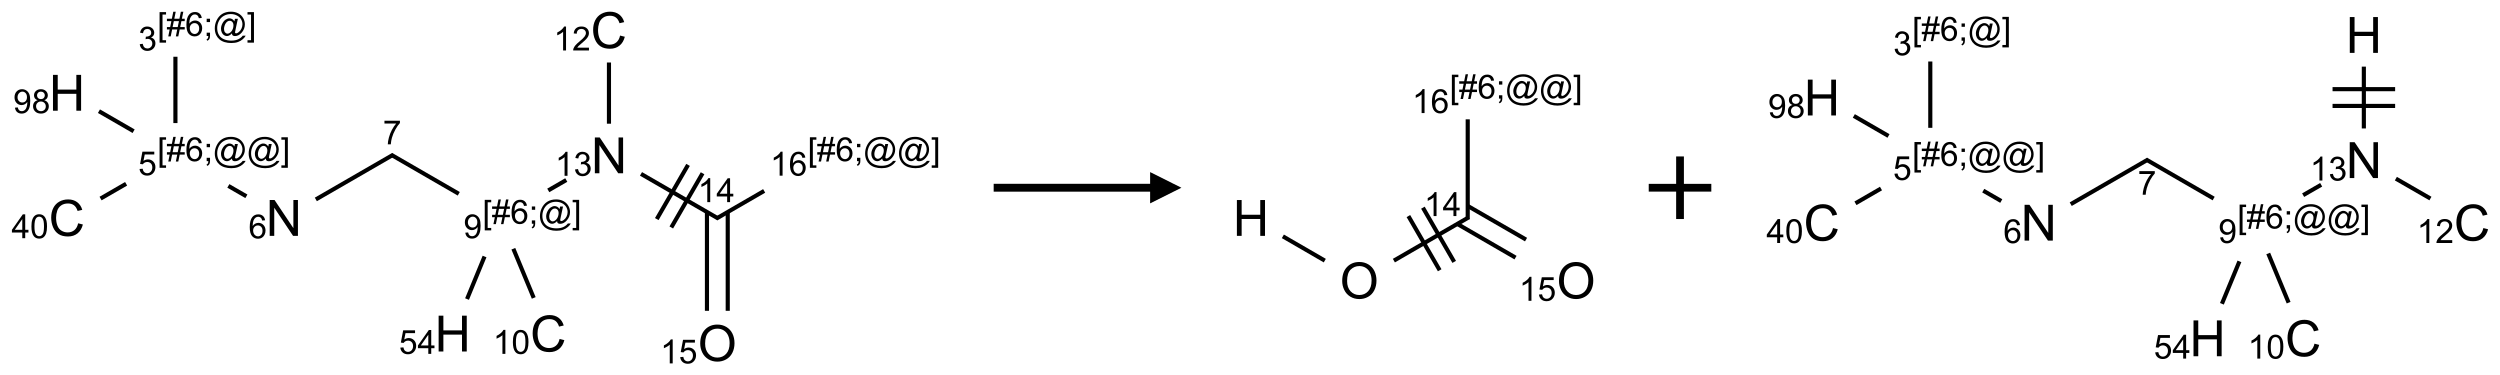 <?xml version="1.0" encoding="UTF-8"?>
<svg xmlns="http://www.w3.org/2000/svg" xmlns:xlink="http://www.w3.org/1999/xlink" width="799" height="120" viewBox="0 0 799 120">
<defs>
<g>
<g id="glyph-0-0">
<path d="M 2 0 L 2 -10 L 10 -10 L 10 0 Z M 2.25 -0.25 L 9.75 -0.25 L 9.75 -9.75 L 2.25 -9.75 Z M 2.25 -0.25 "/>
</g>
<g id="glyph-0-1">
<path d="M 1.219 0 L 1.219 -11.453 L 2.773 -11.453 L 8.789 -2.461 L 8.789 -11.453 L 10.242 -11.453 L 10.242 0 L 8.688 0 L 2.672 -9 L 2.672 0 Z M 1.219 0 "/>
</g>
<g id="glyph-0-2">
<path d="M 9.406 -4.016 L 10.922 -3.633 C 10.605 -2.387 10.031 -1.438 9.207 -0.785 C 8.383 -0.133 7.371 0.195 6.18 0.195 C 4.945 0.195 3.941 -0.055 3.168 -0.559 C 2.395 -1.062 1.805 -1.789 1.402 -2.742 C 1 -3.695 0.797 -4.719 0.797 -5.812 C 0.797 -7.004 1.023 -8.047 1.48 -8.934 C 1.938 -9.82 2.586 -10.496 3.426 -10.957 C 4.266 -11.418 5.191 -11.648 6.203 -11.648 C 7.348 -11.648 8.312 -11.355 9.094 -10.773 C 9.875 -10.191 10.418 -9.371 10.727 -8.312 L 9.234 -7.961 C 8.969 -8.793 8.582 -9.402 8.078 -9.781 C 7.574 -10.16 6.938 -10.352 6.172 -10.352 C 5.293 -10.352 4.555 -10.141 3.965 -9.719 C 3.375 -9.297 2.957 -8.73 2.719 -8.02 C 2.48 -7.309 2.359 -6.574 2.359 -5.82 C 2.359 -4.848 2.5 -3.996 2.785 -3.27 C 3.07 -2.543 3.512 -2 4.109 -1.641 C 4.707 -1.281 5.355 -1.102 6.055 -1.102 C 6.902 -1.102 7.621 -1.348 8.211 -1.836 C 8.801 -2.324 9.199 -3.051 9.406 -4.016 Z M 9.406 -4.016 "/>
</g>
<g id="glyph-0-3">
<path d="M 1.281 0 L 1.281 -11.453 L 2.797 -11.453 L 2.797 -6.75 L 8.75 -6.75 L 8.75 -11.453 L 10.266 -11.453 L 10.266 0 L 8.75 0 L 8.75 -5.398 L 2.797 -5.398 L 2.797 0 Z M 1.281 0 "/>
</g>
<g id="glyph-0-4">
<path d="M 0.773 -5.578 C 0.773 -7.48 1.285 -8.969 2.305 -10.043 C 3.324 -11.117 4.645 -11.656 6.258 -11.656 C 7.316 -11.656 8.27 -11.402 9.117 -10.898 C 9.965 -10.395 10.613 -9.688 11.059 -8.785 C 11.504 -7.883 11.727 -6.855 11.727 -5.711 C 11.727 -4.551 11.492 -3.512 11.023 -2.594 C 10.555 -1.676 9.891 -0.984 9.031 -0.512 C 8.172 -0.039 7.246 0.195 6.25 0.195 C 5.172 0.195 4.207 -0.066 3.359 -0.586 C 2.512 -1.105 1.867 -1.816 1.43 -2.719 C 0.992 -3.621 0.773 -4.574 0.773 -5.578 Z M 2.336 -5.555 C 2.336 -4.176 2.707 -3.086 3.449 -2.293 C 4.191 -1.5 5.121 -1.102 6.242 -1.102 C 7.383 -1.102 8.32 -1.504 9.059 -2.305 C 9.797 -3.105 10.164 -4.246 10.164 -5.719 C 10.164 -6.652 10.008 -7.465 9.691 -8.16 C 9.375 -8.855 8.914 -9.395 8.309 -9.777 C 7.703 -10.16 7.02 -10.352 6.266 -10.352 C 5.191 -10.352 4.27 -9.984 3.496 -9.246 C 2.723 -8.508 2.336 -7.277 2.336 -5.555 Z M 2.336 -5.555 "/>
</g>
<g id="glyph-1-0">
<path d="M 1.332 0 L 1.332 -6.668 L 6.668 -6.668 L 6.668 0 Z M 1.5 -0.168 L 6.5 -0.168 L 6.5 -6.5 L 1.5 -6.5 Z M 1.5 -0.168 "/>
</g>
<g id="glyph-1-1">
<path d="M 5.309 -5.766 L 4.375 -5.691 C 4.293 -6.059 4.172 -6.328 4.02 -6.496 C 3.766 -6.762 3.453 -6.895 3.082 -6.895 C 2.785 -6.895 2.523 -6.812 2.297 -6.645 C 2 -6.43 1.77 -6.117 1.598 -5.703 C 1.43 -5.289 1.34 -4.703 1.332 -3.938 C 1.559 -4.281 1.836 -4.535 2.16 -4.703 C 2.488 -4.871 2.828 -4.953 3.188 -4.953 C 3.812 -4.953 4.344 -4.723 4.785 -4.262 C 5.223 -3.801 5.441 -3.207 5.441 -2.48 C 5.441 -2 5.34 -1.555 5.133 -1.145 C 4.926 -0.73 4.641 -0.418 4.281 -0.199 C 3.922 0.02 3.512 0.129 3.051 0.129 C 2.27 0.129 1.633 -0.156 1.141 -0.73 C 0.648 -1.305 0.402 -2.254 0.402 -3.574 C 0.402 -5.051 0.672 -6.121 1.219 -6.793 C 1.695 -7.375 2.336 -7.668 3.141 -7.668 C 3.742 -7.668 4.234 -7.5 4.617 -7.16 C 5 -6.824 5.23 -6.359 5.309 -5.766 Z M 1.48 -2.473 C 1.48 -2.152 1.547 -1.844 1.684 -1.547 C 1.82 -1.25 2.016 -1.027 2.262 -0.871 C 2.508 -0.719 2.766 -0.641 3.035 -0.641 C 3.434 -0.641 3.773 -0.801 4.059 -1.121 C 4.344 -1.441 4.484 -1.875 4.484 -2.422 C 4.484 -2.949 4.344 -3.367 4.062 -3.668 C 3.781 -3.973 3.426 -4.125 3 -4.125 C 2.578 -4.125 2.219 -3.973 1.922 -3.668 C 1.625 -3.363 1.48 -2.969 1.48 -2.473 Z M 1.48 -2.473 "/>
</g>
<g id="glyph-1-2">
<path d="M 0.723 2.121 L 0.723 -7.637 L 2.793 -7.637 L 2.793 -6.859 L 1.66 -6.859 L 1.66 1.344 L 2.793 1.344 L 2.793 2.121 Z M 0.723 2.121 "/>
</g>
<g id="glyph-1-3">
<path d="M 0.535 0.129 L 0.988 -2.09 L 0.109 -2.09 L 0.109 -2.863 L 1.145 -2.863 L 1.531 -4.754 L 0.109 -4.754 L 0.109 -5.531 L 1.688 -5.531 L 2.141 -7.766 L 2.922 -7.766 L 2.469 -5.531 L 4.109 -5.531 L 4.562 -7.766 L 5.348 -7.766 L 4.895 -5.531 L 5.797 -5.531 L 5.797 -4.754 L 4.738 -4.754 L 4.348 -2.863 L 5.797 -2.863 L 5.797 -2.09 L 4.191 -2.09 L 3.738 0.129 L 2.957 0.129 L 3.406 -2.09 L 1.77 -2.09 L 1.316 0.129 Z M 1.926 -2.863 L 3.562 -2.863 L 3.953 -4.754 L 2.312 -4.754 Z M 1.926 -2.863 "/>
</g>
<g id="glyph-1-4">
<path d="M 0.949 -4.465 L 0.949 -5.531 L 2.016 -5.531 L 2.016 -4.465 Z M 0.949 0 L 0.949 -1.066 L 2.016 -1.066 L 2.016 0 C 2.016 0.391 1.945 0.711 1.809 0.949 C 1.668 1.191 1.449 1.379 1.145 1.512 L 0.887 1.109 C 1.082 1.023 1.23 0.895 1.324 0.727 C 1.418 0.559 1.469 0.316 1.48 0 Z M 0.949 0 "/>
</g>
<g id="glyph-1-5">
<path d="M 6.047 -0.848 C 5.82 -0.59 5.57 -0.379 5.289 -0.223 C 5.008 -0.062 4.73 0.016 4.449 0.016 C 4.141 0.016 3.84 -0.074 3.547 -0.254 C 3.254 -0.434 3.02 -0.715 2.836 -1.09 C 2.652 -1.465 2.562 -1.875 2.562 -2.324 C 2.562 -2.875 2.703 -3.43 2.988 -3.98 C 3.27 -4.535 3.621 -4.953 4.043 -5.23 C 4.461 -5.508 4.871 -5.645 5.266 -5.645 C 5.566 -5.645 5.855 -5.566 6.129 -5.41 C 6.402 -5.25 6.641 -5.012 6.84 -4.688 L 7.016 -5.496 L 7.949 -5.496 L 7.199 -2 C 7.094 -1.516 7.043 -1.246 7.043 -1.191 C 7.043 -1.098 7.078 -1.02 7.148 -0.949 C 7.219 -0.883 7.305 -0.848 7.406 -0.848 C 7.59 -0.848 7.832 -0.953 8.129 -1.168 C 8.527 -1.445 8.84 -1.816 9.07 -2.285 C 9.301 -2.75 9.418 -3.234 9.418 -3.73 C 9.418 -4.309 9.27 -4.852 8.973 -5.355 C 8.676 -5.859 8.23 -6.262 7.645 -6.562 C 7.055 -6.863 6.406 -7.016 5.691 -7.016 C 4.879 -7.016 4.137 -6.824 3.465 -6.445 C 2.793 -6.066 2.273 -5.52 1.902 -4.809 C 1.535 -4.098 1.348 -3.34 1.348 -2.527 C 1.348 -1.676 1.535 -0.941 1.902 -0.328 C 2.273 0.285 2.809 0.742 3.508 1.035 C 4.207 1.328 4.984 1.473 5.832 1.473 C 6.742 1.473 7.504 1.32 8.121 1.016 C 8.734 0.711 9.195 0.34 9.5 -0.098 L 10.441 -0.098 C 10.266 0.266 9.961 0.637 9.531 1.016 C 9.102 1.395 8.59 1.695 7.996 1.914 C 7.402 2.133 6.688 2.246 5.848 2.246 C 5.078 2.246 4.367 2.145 3.715 1.949 C 3.066 1.75 2.512 1.453 2.051 1.055 C 1.594 0.656 1.25 0.199 1.016 -0.316 C 0.723 -0.973 0.578 -1.684 0.578 -2.441 C 0.578 -3.289 0.75 -4.098 1.098 -4.863 C 1.523 -5.805 2.125 -6.527 2.902 -7.027 C 3.684 -7.527 4.629 -7.777 5.738 -7.777 C 6.602 -7.777 7.375 -7.602 8.059 -7.246 C 8.746 -6.895 9.285 -6.371 9.684 -5.672 C 10.02 -5.07 10.188 -4.418 10.188 -3.715 C 10.188 -2.707 9.832 -1.812 9.125 -1.031 C 8.492 -0.328 7.801 0.02 7.051 0.02 C 6.812 0.02 6.617 -0.016 6.473 -0.09 C 6.324 -0.16 6.215 -0.266 6.145 -0.402 C 6.102 -0.488 6.066 -0.637 6.047 -0.848 Z M 3.527 -2.262 C 3.527 -1.785 3.641 -1.414 3.863 -1.152 C 4.09 -0.887 4.348 -0.754 4.641 -0.754 C 4.836 -0.754 5.039 -0.812 5.254 -0.93 C 5.469 -1.047 5.676 -1.219 5.871 -1.449 C 6.066 -1.676 6.23 -1.969 6.355 -2.32 C 6.48 -2.672 6.543 -3.027 6.543 -3.379 C 6.543 -3.852 6.426 -4.219 6.191 -4.48 C 5.957 -4.738 5.672 -4.871 5.332 -4.871 C 5.109 -4.871 4.902 -4.812 4.707 -4.699 C 4.512 -4.586 4.32 -4.406 4.137 -4.156 C 3.953 -3.906 3.805 -3.602 3.691 -3.246 C 3.582 -2.887 3.527 -2.559 3.527 -2.262 Z M 3.527 -2.262 "/>
</g>
<g id="glyph-1-6">
<path d="M 2.27 2.121 L 0.203 2.121 L 0.203 1.344 L 1.332 1.344 L 1.332 -6.859 L 0.203 -6.859 L 0.203 -7.637 L 2.27 -7.637 Z M 2.27 2.121 "/>
</g>
<g id="glyph-1-7">
<path d="M 0.441 -2 L 1.426 -2.082 C 1.5 -1.605 1.668 -1.242 1.934 -1.004 C 2.199 -0.762 2.52 -0.641 2.895 -0.641 C 3.348 -0.641 3.73 -0.812 4.043 -1.152 C 4.355 -1.492 4.512 -1.941 4.512 -2.504 C 4.512 -3.039 4.359 -3.461 4.059 -3.77 C 3.758 -4.078 3.367 -4.234 2.879 -4.234 C 2.578 -4.234 2.305 -4.164 2.062 -4.027 C 1.82 -3.891 1.629 -3.715 1.488 -3.496 L 0.609 -3.609 L 1.348 -7.531 L 5.145 -7.531 L 5.145 -6.637 L 2.098 -6.637 L 1.688 -4.582 C 2.145 -4.902 2.625 -5.062 3.129 -5.062 C 3.797 -5.062 4.359 -4.832 4.816 -4.371 C 5.277 -3.91 5.504 -3.312 5.504 -2.59 C 5.504 -1.898 5.305 -1.301 4.902 -0.797 C 4.41 -0.18 3.742 0.129 2.895 0.129 C 2.199 0.129 1.633 -0.062 1.195 -0.453 C 0.758 -0.844 0.504 -1.359 0.441 -2 Z M 0.441 -2 "/>
</g>
<g id="glyph-1-8">
<path d="M 0.449 -2.016 L 1.387 -2.141 C 1.492 -1.609 1.676 -1.227 1.934 -0.992 C 2.191 -0.758 2.508 -0.641 2.879 -0.641 C 3.32 -0.641 3.695 -0.793 3.996 -1.098 C 4.301 -1.402 4.453 -1.781 4.453 -2.234 C 4.453 -2.664 4.312 -3.02 4.031 -3.301 C 3.75 -3.578 3.391 -3.719 2.957 -3.719 C 2.781 -3.719 2.562 -3.684 2.297 -3.613 L 2.402 -4.438 C 2.465 -4.43 2.516 -4.426 2.551 -4.426 C 2.949 -4.426 3.312 -4.531 3.629 -4.738 C 3.949 -4.949 4.109 -5.27 4.109 -5.703 C 4.109 -6.047 3.992 -6.332 3.762 -6.559 C 3.527 -6.785 3.227 -6.895 2.859 -6.895 C 2.496 -6.895 2.191 -6.781 1.949 -6.551 C 1.707 -6.324 1.547 -5.98 1.48 -5.52 L 0.543 -5.688 C 0.656 -6.316 0.918 -6.805 1.324 -7.148 C 1.73 -7.492 2.234 -7.668 2.84 -7.668 C 3.254 -7.668 3.641 -7.578 3.988 -7.398 C 4.34 -7.219 4.609 -6.977 4.793 -6.668 C 4.98 -6.359 5.074 -6.031 5.074 -5.684 C 5.074 -5.352 4.984 -5.051 4.809 -4.781 C 4.629 -4.512 4.367 -4.297 4.02 -4.137 C 4.473 -4.031 4.824 -3.816 5.074 -3.488 C 5.324 -3.16 5.449 -2.75 5.449 -2.254 C 5.449 -1.59 5.203 -1.023 4.719 -0.559 C 4.234 -0.098 3.617 0.137 2.875 0.137 C 2.203 0.137 1.648 -0.062 1.207 -0.465 C 0.762 -0.863 0.512 -1.379 0.449 -2.016 Z M 0.449 -2.016 "/>
</g>
<g id="glyph-1-9">
<path d="M 3.449 0 L 3.449 -1.828 L 0.137 -1.828 L 0.137 -2.688 L 3.621 -7.637 L 4.387 -7.637 L 4.387 -2.688 L 5.418 -2.688 L 5.418 -1.828 L 4.387 -1.828 L 4.387 0 Z M 3.449 -2.688 L 3.449 -6.129 L 1.059 -2.688 Z M 3.449 -2.688 "/>
</g>
<g id="glyph-1-10">
<path d="M 0.441 -3.766 C 0.441 -4.668 0.535 -5.395 0.723 -5.945 C 0.906 -6.496 1.184 -6.922 1.551 -7.219 C 1.918 -7.516 2.375 -7.668 2.934 -7.668 C 3.344 -7.668 3.703 -7.586 4.012 -7.418 C 4.32 -7.254 4.574 -7.016 4.777 -6.707 C 4.977 -6.395 5.137 -6.016 5.25 -5.57 C 5.363 -5.125 5.422 -4.523 5.422 -3.766 C 5.422 -2.871 5.328 -2.148 5.145 -1.598 C 4.961 -1.047 4.688 -0.621 4.32 -0.32 C 3.953 -0.02 3.492 0.129 2.934 0.129 C 2.195 0.129 1.617 -0.133 1.199 -0.66 C 0.695 -1.297 0.441 -2.332 0.441 -3.766 Z M 1.406 -3.766 C 1.406 -2.512 1.555 -1.68 1.848 -1.262 C 2.141 -0.848 2.5 -0.641 2.934 -0.641 C 3.363 -0.641 3.727 -0.848 4.02 -1.266 C 4.312 -1.684 4.457 -2.516 4.457 -3.766 C 4.457 -5.023 4.312 -5.859 4.02 -6.27 C 3.727 -6.684 3.359 -6.891 2.922 -6.891 C 2.492 -6.891 2.148 -6.707 1.891 -6.344 C 1.566 -5.879 1.406 -5.02 1.406 -3.766 Z M 1.406 -3.766 "/>
</g>
<g id="glyph-1-11">
<path d="M 0.582 -1.766 L 1.484 -1.848 C 1.562 -1.426 1.707 -1.117 1.922 -0.926 C 2.137 -0.734 2.414 -0.641 2.75 -0.641 C 3.039 -0.641 3.289 -0.707 3.508 -0.84 C 3.727 -0.973 3.902 -1.148 4.043 -1.367 C 4.18 -1.586 4.297 -1.887 4.391 -2.262 C 4.484 -2.637 4.531 -3.016 4.531 -3.406 C 4.531 -3.449 4.531 -3.512 4.527 -3.594 C 4.34 -3.297 4.082 -3.055 3.758 -2.867 C 3.434 -2.68 3.082 -2.59 2.703 -2.59 C 2.07 -2.59 1.535 -2.816 1.098 -3.277 C 0.66 -3.734 0.441 -4.34 0.441 -5.09 C 0.441 -5.863 0.672 -6.484 1.129 -6.957 C 1.586 -7.43 2.156 -7.668 2.844 -7.668 C 3.34 -7.668 3.793 -7.531 4.207 -7.266 C 4.617 -7 4.93 -6.617 5.145 -6.121 C 5.355 -5.629 5.465 -4.91 5.465 -3.973 C 5.465 -2.996 5.359 -2.223 5.145 -1.645 C 4.934 -1.066 4.617 -0.625 4.199 -0.324 C 3.781 -0.02 3.293 0.129 2.73 0.129 C 2.133 0.129 1.645 -0.035 1.266 -0.367 C 0.887 -0.699 0.66 -1.164 0.582 -1.766 Z M 4.422 -5.137 C 4.422 -5.676 4.277 -6.102 3.992 -6.418 C 3.707 -6.734 3.359 -6.891 2.957 -6.891 C 2.543 -6.891 2.18 -6.719 1.871 -6.379 C 1.562 -6.039 1.406 -5.598 1.406 -5.059 C 1.406 -4.57 1.555 -4.176 1.848 -3.871 C 2.141 -3.566 2.5 -3.418 2.934 -3.418 C 3.367 -3.418 3.723 -3.57 4.004 -3.871 C 4.281 -4.176 4.422 -4.598 4.422 -5.137 Z M 4.422 -5.137 "/>
</g>
<g id="glyph-1-12">
<path d="M 1.887 -4.141 C 1.496 -4.281 1.207 -4.484 1.02 -4.75 C 0.832 -5.016 0.738 -5.328 0.738 -5.699 C 0.738 -6.254 0.938 -6.719 1.34 -7.098 C 1.738 -7.477 2.27 -7.668 2.934 -7.668 C 3.598 -7.668 4.137 -7.473 4.543 -7.086 C 4.949 -6.699 5.152 -6.227 5.152 -5.672 C 5.152 -5.316 5.059 -5.008 4.871 -4.746 C 4.688 -4.484 4.406 -4.281 4.027 -4.141 C 4.496 -3.988 4.852 -3.742 5.098 -3.402 C 5.34 -3.062 5.465 -2.656 5.465 -2.184 C 5.465 -1.531 5.234 -0.98 4.77 -0.535 C 4.309 -0.09 3.703 0.129 2.949 0.129 C 2.195 0.129 1.586 -0.094 1.125 -0.539 C 0.664 -0.984 0.434 -1.543 0.434 -2.207 C 0.434 -2.703 0.559 -3.121 0.809 -3.457 C 1.062 -3.793 1.422 -4.02 1.887 -4.141 Z M 1.699 -5.73 C 1.699 -5.367 1.812 -5.074 2.047 -4.844 C 2.281 -4.613 2.582 -4.5 2.953 -4.5 C 3.312 -4.5 3.609 -4.613 3.84 -4.84 C 4.07 -5.066 4.188 -5.348 4.188 -5.676 C 4.188 -6.02 4.07 -6.309 3.832 -6.543 C 3.594 -6.777 3.297 -6.895 2.941 -6.895 C 2.586 -6.895 2.289 -6.781 2.051 -6.551 C 1.816 -6.324 1.699 -6.047 1.699 -5.73 Z M 1.395 -2.203 C 1.395 -1.938 1.461 -1.676 1.586 -1.426 C 1.711 -1.176 1.902 -0.984 2.152 -0.848 C 2.402 -0.711 2.672 -0.641 2.957 -0.641 C 3.406 -0.641 3.777 -0.785 4.066 -1.074 C 4.359 -1.363 4.504 -1.727 4.504 -2.172 C 4.504 -2.625 4.355 -2.996 4.055 -3.293 C 3.754 -3.586 3.379 -3.734 2.926 -3.734 C 2.484 -3.734 2.121 -3.59 1.832 -3.297 C 1.543 -3.004 1.395 -2.641 1.395 -2.203 Z M 1.395 -2.203 "/>
</g>
<g id="glyph-1-13">
<path d="M 0.504 -6.637 L 0.504 -7.535 L 5.449 -7.535 L 5.449 -6.809 C 4.961 -6.289 4.48 -5.602 4.004 -4.746 C 3.527 -3.887 3.156 -3.004 2.895 -2.098 C 2.707 -1.461 2.59 -0.762 2.535 0 L 1.574 0 C 1.582 -0.602 1.703 -1.328 1.926 -2.176 C 2.152 -3.027 2.477 -3.848 2.898 -4.637 C 3.32 -5.426 3.77 -6.094 4.246 -6.637 Z M 0.504 -6.637 "/>
</g>
<g id="glyph-1-14">
<path d="M 3.973 0 L 3.035 0 L 3.035 -5.973 C 2.809 -5.758 2.516 -5.543 2.148 -5.328 C 1.781 -5.113 1.453 -4.953 1.16 -4.844 L 1.16 -5.75 C 1.684 -5.996 2.145 -6.297 2.535 -6.645 C 2.93 -6.996 3.207 -7.336 3.371 -7.668 L 3.973 -7.668 Z M 3.973 0 "/>
</g>
<g id="glyph-1-15">
<path d="M 5.371 -0.902 L 5.371 0 L 0.324 0 C 0.316 -0.227 0.352 -0.441 0.434 -0.652 C 0.562 -0.996 0.766 -1.332 1.051 -1.668 C 1.332 -2 1.742 -2.387 2.277 -2.824 C 3.105 -3.504 3.668 -4.043 3.957 -4.441 C 4.25 -4.84 4.395 -5.215 4.395 -5.566 C 4.395 -5.938 4.262 -6.254 3.996 -6.508 C 3.73 -6.762 3.387 -6.891 2.957 -6.891 C 2.508 -6.891 2.145 -6.754 1.875 -6.484 C 1.605 -6.215 1.469 -5.84 1.465 -5.359 L 0.5 -5.457 C 0.566 -6.176 0.812 -6.727 1.246 -7.102 C 1.676 -7.477 2.254 -7.668 2.98 -7.668 C 3.711 -7.668 4.293 -7.465 4.719 -7.059 C 5.145 -6.652 5.359 -6.148 5.359 -5.547 C 5.359 -5.242 5.297 -4.941 5.172 -4.645 C 5.047 -4.352 4.84 -4.039 4.551 -3.715 C 4.262 -3.387 3.777 -2.938 3.105 -2.371 C 2.543 -1.898 2.18 -1.578 2.02 -1.41 C 1.859 -1.242 1.73 -1.07 1.625 -0.902 Z M 5.371 -0.902 "/>
</g>
</g>
</defs>
<path fill="none" stroke-width="0.033" stroke-linecap="butt" stroke-linejoin="miter" stroke="rgb(0%, 0%, 0%)" stroke-opacity="1" stroke-miterlimit="10" d="M 1.433 1.327 L 1.289 1.244 " transform="matrix(40, 0, 0, 40, 21.424, 9.656)"/>
<path fill="none" stroke-width="0.033" stroke-linecap="butt" stroke-linejoin="miter" stroke="rgb(0%, 0%, 0%)" stroke-opacity="1" stroke-miterlimit="10" d="M 0.866 0.742 L 0.866 0.212 " transform="matrix(40, 0, 0, 40, 21.424, 9.656)"/>
<path fill="none" stroke-width="0.033" stroke-linecap="butt" stroke-linejoin="miter" stroke="rgb(0%, 0%, 0%)" stroke-opacity="1" stroke-miterlimit="10" d="M 0.472 1.227 L 0.268 1.345 " transform="matrix(40, 0, 0, 40, 21.424, 9.656)"/>
<path fill="none" stroke-width="0.033" stroke-linecap="butt" stroke-linejoin="miter" stroke="rgb(0%, 0%, 0%)" stroke-opacity="1" stroke-miterlimit="10" d="M 0.532 0.807 L 0.255 0.647 " transform="matrix(40, 0, 0, 40, 21.424, 9.656)"/>
<path fill="none" stroke-width="0.033" stroke-linecap="butt" stroke-linejoin="miter" stroke="rgb(0%, 0%, 0%)" stroke-opacity="1" stroke-miterlimit="10" d="M 1.988 1.352 L 2.606 0.995 " transform="matrix(40, 0, 0, 40, 21.424, 9.656)"/>
<path fill="none" stroke-width="0.033" stroke-linecap="butt" stroke-linejoin="miter" stroke="rgb(0%, 0%, 0%)" stroke-opacity="1" stroke-miterlimit="10" d="M 2.59 0.995 L 3.13 1.307 " transform="matrix(40, 0, 0, 40, 21.424, 9.656)"/>
<path fill="none" stroke-width="0.033" stroke-linecap="butt" stroke-linejoin="miter" stroke="rgb(0%, 0%, 0%)" stroke-opacity="1" stroke-miterlimit="10" d="M 3.336 1.808 L 3.196 2.148 " transform="matrix(40, 0, 0, 40, 21.424, 9.656)"/>
<path fill="none" stroke-width="0.033" stroke-linecap="butt" stroke-linejoin="miter" stroke="rgb(0%, 0%, 0%)" stroke-opacity="1" stroke-miterlimit="10" d="M 3.566 1.746 L 3.729 2.139 " transform="matrix(40, 0, 0, 40, 21.424, 9.656)"/>
<path fill="none" stroke-width="0.033" stroke-linecap="butt" stroke-linejoin="miter" stroke="rgb(0%, 0%, 0%)" stroke-opacity="1" stroke-miterlimit="10" d="M 3.845 1.28 L 3.989 1.197 " transform="matrix(40, 0, 0, 40, 21.424, 9.656)"/>
<path fill="none" stroke-width="0.033" stroke-linecap="butt" stroke-linejoin="miter" stroke="rgb(0%, 0%, 0%)" stroke-opacity="1" stroke-miterlimit="10" d="M 4.33 0.747 L 4.33 0.258 " transform="matrix(40, 0, 0, 40, 21.424, 9.656)"/>
<path fill="none" stroke-width="0.033" stroke-linecap="butt" stroke-linejoin="miter" stroke="rgb(0%, 0%, 0%)" stroke-opacity="1" stroke-miterlimit="10" d="M 4.586 1.148 L 5.204 1.505 " transform="matrix(40, 0, 0, 40, 21.424, 9.656)"/>
<path fill="none" stroke-width="0.033" stroke-linecap="butt" stroke-linejoin="miter" stroke="rgb(0%, 0%, 0%)" stroke-opacity="1" stroke-miterlimit="10" d="M 4.828 1.576 L 5.078 1.143 " transform="matrix(40, 0, 0, 40, 21.424, 9.656)"/>
<path fill="none" stroke-width="0.033" stroke-linecap="butt" stroke-linejoin="miter" stroke="rgb(0%, 0%, 0%)" stroke-opacity="1" stroke-miterlimit="10" d="M 4.712 1.509 L 4.962 1.076 " transform="matrix(40, 0, 0, 40, 21.424, 9.656)"/>
<path fill="none" stroke-width="0.033" stroke-linecap="butt" stroke-linejoin="miter" stroke="rgb(0%, 0%, 0%)" stroke-opacity="1" stroke-miterlimit="10" d="M 5.113 1.452 L 5.113 2.242 " transform="matrix(40, 0, 0, 40, 21.424, 9.656)"/>
<path fill="none" stroke-width="0.033" stroke-linecap="butt" stroke-linejoin="miter" stroke="rgb(0%, 0%, 0%)" stroke-opacity="1" stroke-miterlimit="10" d="M 5.279 1.452 L 5.279 2.242 " transform="matrix(40, 0, 0, 40, 21.424, 9.656)"/>
<path fill="none" stroke-width="0.033" stroke-linecap="butt" stroke-linejoin="miter" stroke="rgb(0%, 0%, 0%)" stroke-opacity="1" stroke-miterlimit="10" d="M 5.188 1.505 L 5.57 1.284 " transform="matrix(40, 0, 0, 40, 21.424, 9.656)"/>
<g fill="rgb(0%, 0%, 0%)" fill-opacity="1">
<use xlink:href="#glyph-0-1" x="84.977" y="75.383"/>
</g>
<g fill="rgb(0%, 0%, 0%)" fill-opacity="1">
<use xlink:href="#glyph-1-1" x="79.418" y="76.176"/>
</g>
<g fill="rgb(0%, 0%, 0%)" fill-opacity="1">
<use xlink:href="#glyph-1-2" x="50.277" y="51.508"/>
<use xlink:href="#glyph-1-3" x="53.241" y="51.508"/>
<use xlink:href="#glyph-1-1" x="59.173" y="51.508"/>
<use xlink:href="#glyph-1-4" x="65.105" y="51.508"/>
<use xlink:href="#glyph-1-5" x="68.069" y="51.508"/>
<use xlink:href="#glyph-1-5" x="78.897" y="51.508"/>
<use xlink:href="#glyph-1-6" x="89.725" y="51.508"/>
</g>
<g fill="rgb(0%, 0%, 0%)" fill-opacity="1">
<use xlink:href="#glyph-1-7" x="44.164" y="56.004"/>
</g>
<g fill="rgb(0%, 0%, 0%)" fill-opacity="1">
<use xlink:href="#glyph-1-2" x="50.277" y="11.508"/>
<use xlink:href="#glyph-1-3" x="53.241" y="11.508"/>
<use xlink:href="#glyph-1-1" x="59.173" y="11.508"/>
<use xlink:href="#glyph-1-4" x="65.105" y="11.508"/>
<use xlink:href="#glyph-1-5" x="68.069" y="11.508"/>
<use xlink:href="#glyph-1-6" x="78.897" y="11.508"/>
</g>
<g fill="rgb(0%, 0%, 0%)" fill-opacity="1">
<use xlink:href="#glyph-1-8" x="44.223" y="16.137"/>
</g>
<g fill="rgb(0%, 0%, 0%)" fill-opacity="1">
<use xlink:href="#glyph-0-2" x="15.566" y="75.383"/>
</g>
<g fill="rgb(0%, 0%, 0%)" fill-opacity="1">
<use xlink:href="#glyph-1-9" x="3.672" y="76.137"/>
<use xlink:href="#glyph-1-10" x="9.604" y="76.137"/>
</g>
<g fill="rgb(0%, 0%, 0%)" fill-opacity="1">
<use xlink:href="#glyph-0-3" x="15.652" y="35.383"/>
</g>
<g fill="rgb(0%, 0%, 0%)" fill-opacity="1">
<use xlink:href="#glyph-1-11" x="4.199" y="36.176"/>
<use xlink:href="#glyph-1-12" x="10.132" y="36.176"/>
</g>
<g fill="rgb(0%, 0%, 0%)" fill-opacity="1">
<use xlink:href="#glyph-1-13" x="122.367" y="46.125"/>
</g>
<g fill="rgb(0%, 0%, 0%)" fill-opacity="1">
<use xlink:href="#glyph-1-2" x="154.199" y="71.508"/>
<use xlink:href="#glyph-1-3" x="157.163" y="71.508"/>
<use xlink:href="#glyph-1-1" x="163.095" y="71.508"/>
<use xlink:href="#glyph-1-4" x="169.027" y="71.508"/>
<use xlink:href="#glyph-1-5" x="171.991" y="71.508"/>
<use xlink:href="#glyph-1-6" x="182.819" y="71.508"/>
</g>
<g fill="rgb(0%, 0%, 0%)" fill-opacity="1">
<use xlink:href="#glyph-1-11" x="148.129" y="76.137"/>
</g>
<g fill="rgb(0%, 0%, 0%)" fill-opacity="1">
<use xlink:href="#glyph-0-3" x="138.906" y="112.34"/>
</g>
<g fill="rgb(0%, 0%, 0%)" fill-opacity="1">
<use xlink:href="#glyph-1-7" x="127.504" y="113.102"/>
<use xlink:href="#glyph-1-9" x="133.436" y="113.102"/>
</g>
<g fill="rgb(0%, 0%, 0%)" fill-opacity="1">
<use xlink:href="#glyph-0-2" x="169.438" y="112.34"/>
</g>
<g fill="rgb(0%, 0%, 0%)" fill-opacity="1">
<use xlink:href="#glyph-1-14" x="157.543" y="113.094"/>
<use xlink:href="#glyph-1-10" x="163.475" y="113.094"/>
</g>
<g fill="rgb(0%, 0%, 0%)" fill-opacity="1">
<use xlink:href="#glyph-0-1" x="188.898" y="55.383"/>
</g>
<g fill="rgb(0%, 0%, 0%)" fill-opacity="1">
<use xlink:href="#glyph-1-14" x="177.402" y="56.176"/>
<use xlink:href="#glyph-1-8" x="183.335" y="56.176"/>
</g>
<g fill="rgb(0%, 0%, 0%)" fill-opacity="1">
<use xlink:href="#glyph-0-2" x="188.77" y="15.383"/>
</g>
<g fill="rgb(0%, 0%, 0%)" fill-opacity="1">
<use xlink:href="#glyph-1-14" x="176.93" y="16.137"/>
<use xlink:href="#glyph-1-15" x="182.862" y="16.137"/>
</g>
<g fill="rgb(0%, 0%, 0%)" fill-opacity="1">
<use xlink:href="#glyph-1-14" x="223.012" y="64.609"/>
<use xlink:href="#glyph-1-9" x="228.944" y="64.609"/>
</g>
<g fill="rgb(0%, 0%, 0%)" fill-opacity="1">
<use xlink:href="#glyph-0-4" x="223.02" y="115.387"/>
</g>
<g fill="rgb(0%, 0%, 0%)" fill-opacity="1">
<use xlink:href="#glyph-1-14" x="211.02" y="116.137"/>
<use xlink:href="#glyph-1-7" x="216.952" y="116.137"/>
</g>
<g fill="rgb(0%, 0%, 0%)" fill-opacity="1">
<use xlink:href="#glyph-1-2" x="258.121" y="51.508"/>
<use xlink:href="#glyph-1-3" x="261.085" y="51.508"/>
<use xlink:href="#glyph-1-1" x="267.017" y="51.508"/>
<use xlink:href="#glyph-1-4" x="272.949" y="51.508"/>
<use xlink:href="#glyph-1-5" x="275.913" y="51.508"/>
<use xlink:href="#glyph-1-5" x="286.741" y="51.508"/>
<use xlink:href="#glyph-1-6" x="297.569" y="51.508"/>
</g>
<g fill="rgb(0%, 0%, 0%)" fill-opacity="1">
<use xlink:href="#glyph-1-14" x="246.137" y="56.137"/>
<use xlink:href="#glyph-1-1" x="252.069" y="56.137"/>
</g>
<path fill-rule="nonzero" fill="rgb(0%, 0%, 0%)" fill-opacity="1" d="M 317.578 61.25 L 367.578 61.25 L 367.578 65 L 377.578 60 L 367.578 55 L 367.578 58.75 L 317.578 58.75 "/>
<path fill="none" stroke-width="0.033" stroke-linecap="butt" stroke-linejoin="miter" stroke="rgb(0%, 0%, 0%)" stroke-opacity="1" stroke-miterlimit="10" d="M 0.255 1.147 L 0.59 1.341 " transform="matrix(40, 0, 0, 40, 399.803, 29.656)"/>
<path fill="none" stroke-width="0.033" stroke-linecap="butt" stroke-linejoin="miter" stroke="rgb(0%, 0%, 0%)" stroke-opacity="1" stroke-miterlimit="10" d="M 1.142 1.341 L 1.74 0.995 " transform="matrix(40, 0, 0, 40, 399.803, 29.656)"/>
<path fill="none" stroke-width="0.033" stroke-linecap="butt" stroke-linejoin="miter" stroke="rgb(0%, 0%, 0%)" stroke-opacity="1" stroke-miterlimit="10" d="M 1.624 1.351 L 1.374 0.918 " transform="matrix(40, 0, 0, 40, 399.803, 29.656)"/>
<path fill="none" stroke-width="0.033" stroke-linecap="butt" stroke-linejoin="miter" stroke="rgb(0%, 0%, 0%)" stroke-opacity="1" stroke-miterlimit="10" d="M 1.508 1.418 L 1.258 0.985 " transform="matrix(40, 0, 0, 40, 399.803, 29.656)"/>
<path fill="none" stroke-width="0.033" stroke-linecap="butt" stroke-linejoin="miter" stroke="rgb(0%, 0%, 0%)" stroke-opacity="1" stroke-miterlimit="10" d="M 1.649 1.048 L 2.114 1.317 " transform="matrix(40, 0, 0, 40, 399.803, 29.656)"/>
<path fill="none" stroke-width="0.033" stroke-linecap="butt" stroke-linejoin="miter" stroke="rgb(0%, 0%, 0%)" stroke-opacity="1" stroke-miterlimit="10" d="M 1.732 0.904 L 2.198 1.173 " transform="matrix(40, 0, 0, 40, 399.803, 29.656)"/>
<path fill="none" stroke-width="0.033" stroke-linecap="butt" stroke-linejoin="miter" stroke="rgb(0%, 0%, 0%)" stroke-opacity="1" stroke-miterlimit="10" d="M 1.732 1.01 L 1.732 0.212 " transform="matrix(40, 0, 0, 40, 399.803, 29.656)"/>
<g fill="rgb(0%, 0%, 0%)" fill-opacity="1">
<use xlink:href="#glyph-0-3" x="394.031" y="75.383"/>
</g>
<g fill="rgb(0%, 0%, 0%)" fill-opacity="1">
<use xlink:href="#glyph-0-4" x="428.195" y="95.387"/>
</g>
<g fill="rgb(0%, 0%, 0%)" fill-opacity="1">
<use xlink:href="#glyph-1-14" x="455.141" y="69.051"/>
<use xlink:href="#glyph-1-9" x="461.073" y="69.051"/>
</g>
<g fill="rgb(0%, 0%, 0%)" fill-opacity="1">
<use xlink:href="#glyph-0-4" x="497.477" y="95.387"/>
</g>
<g fill="rgb(0%, 0%, 0%)" fill-opacity="1">
<use xlink:href="#glyph-1-14" x="485.477" y="96.137"/>
<use xlink:href="#glyph-1-7" x="491.409" y="96.137"/>
</g>
<g fill="rgb(0%, 0%, 0%)" fill-opacity="1">
<use xlink:href="#glyph-1-2" x="463.297" y="31.508"/>
<use xlink:href="#glyph-1-3" x="466.26" y="31.508"/>
<use xlink:href="#glyph-1-1" x="472.193" y="31.508"/>
<use xlink:href="#glyph-1-4" x="478.125" y="31.508"/>
<use xlink:href="#glyph-1-5" x="481.089" y="31.508"/>
<use xlink:href="#glyph-1-5" x="491.917" y="31.508"/>
<use xlink:href="#glyph-1-6" x="502.745" y="31.508"/>
</g>
<g fill="rgb(0%, 0%, 0%)" fill-opacity="1">
<use xlink:href="#glyph-1-14" x="451.312" y="36.137"/>
<use xlink:href="#glyph-1-1" x="457.245" y="36.137"/>
</g>
<path fill="none" stroke-width="0.062" stroke-linecap="butt" stroke-linejoin="miter" stroke="rgb(0%, 0%, 0%)" stroke-opacity="1" stroke-miterlimit="10" d="M 0 0 L 0.5 0 M 0.25 -0.25 L 0.25 0.25 " transform="matrix(40, 0, 0, 40, 526.936, 60)"/>
<path fill="none" stroke-width="0.033" stroke-linecap="butt" stroke-linejoin="miter" stroke="rgb(0%, 0%, 0%)" stroke-opacity="1" stroke-miterlimit="10" d="M 4.33 0.253 L 4.33 0.747 " transform="matrix(40, 0, 0, 40, 582.283, 11.174)"/>
<path fill="none" stroke-width="0.033" stroke-linecap="butt" stroke-linejoin="miter" stroke="rgb(0%, 0%, 0%)" stroke-opacity="1" stroke-miterlimit="10" d="M 4.08 0.567 L 4.58 0.567 " transform="matrix(40, 0, 0, 40, 582.283, 11.174)"/>
<path fill="none" stroke-width="0.033" stroke-linecap="butt" stroke-linejoin="miter" stroke="rgb(0%, 0%, 0%)" stroke-opacity="1" stroke-miterlimit="10" d="M 4.08 0.433 L 4.58 0.433 " transform="matrix(40, 0, 0, 40, 582.283, 11.174)"/>
<path fill="none" stroke-width="0.033" stroke-linecap="butt" stroke-linejoin="miter" stroke="rgb(0%, 0%, 0%)" stroke-opacity="1" stroke-miterlimit="10" d="M 3.989 1.197 L 3.845 1.28 " transform="matrix(40, 0, 0, 40, 582.283, 11.174)"/>
<path fill="none" stroke-width="0.033" stroke-linecap="butt" stroke-linejoin="miter" stroke="rgb(0%, 0%, 0%)" stroke-opacity="1" stroke-miterlimit="10" d="M 3.13 1.307 L 2.59 0.995 " transform="matrix(40, 0, 0, 40, 582.283, 11.174)"/>
<path fill="none" stroke-width="0.033" stroke-linecap="butt" stroke-linejoin="miter" stroke="rgb(0%, 0%, 0%)" stroke-opacity="1" stroke-miterlimit="10" d="M 2.606 0.995 L 1.988 1.352 " transform="matrix(40, 0, 0, 40, 582.283, 11.174)"/>
<path fill="none" stroke-width="0.033" stroke-linecap="butt" stroke-linejoin="miter" stroke="rgb(0%, 0%, 0%)" stroke-opacity="1" stroke-miterlimit="10" d="M 1.433 1.327 L 1.289 1.244 " transform="matrix(40, 0, 0, 40, 582.283, 11.174)"/>
<path fill="none" stroke-width="0.033" stroke-linecap="butt" stroke-linejoin="miter" stroke="rgb(0%, 0%, 0%)" stroke-opacity="1" stroke-miterlimit="10" d="M 0.866 0.742 L 0.866 0.212 " transform="matrix(40, 0, 0, 40, 582.283, 11.174)"/>
<path fill="none" stroke-width="0.033" stroke-linecap="butt" stroke-linejoin="miter" stroke="rgb(0%, 0%, 0%)" stroke-opacity="1" stroke-miterlimit="10" d="M 0.472 1.227 L 0.268 1.345 " transform="matrix(40, 0, 0, 40, 582.283, 11.174)"/>
<path fill="none" stroke-width="0.033" stroke-linecap="butt" stroke-linejoin="miter" stroke="rgb(0%, 0%, 0%)" stroke-opacity="1" stroke-miterlimit="10" d="M 0.532 0.807 L 0.255 0.647 " transform="matrix(40, 0, 0, 40, 582.283, 11.174)"/>
<path fill="none" stroke-width="0.033" stroke-linecap="butt" stroke-linejoin="miter" stroke="rgb(0%, 0%, 0%)" stroke-opacity="1" stroke-miterlimit="10" d="M 3.336 1.809 L 3.196 2.148 " transform="matrix(40, 0, 0, 40, 582.283, 11.174)"/>
<path fill="none" stroke-width="0.033" stroke-linecap="butt" stroke-linejoin="miter" stroke="rgb(0%, 0%, 0%)" stroke-opacity="1" stroke-miterlimit="10" d="M 3.566 1.746 L 3.729 2.139 " transform="matrix(40, 0, 0, 40, 582.283, 11.174)"/>
<path fill="none" stroke-width="0.033" stroke-linecap="butt" stroke-linejoin="miter" stroke="rgb(0%, 0%, 0%)" stroke-opacity="1" stroke-miterlimit="10" d="M 4.586 1.148 L 4.862 1.307 " transform="matrix(40, 0, 0, 40, 582.283, 11.174)"/>
<g fill="rgb(0%, 0%, 0%)" fill-opacity="1">
<use xlink:href="#glyph-0-3" x="749.715" y="16.902"/>
</g>
<g fill="rgb(0%, 0%, 0%)" fill-opacity="1">
<use xlink:href="#glyph-0-1" x="749.758" y="56.902"/>
</g>
<g fill="rgb(0%, 0%, 0%)" fill-opacity="1">
<use xlink:href="#glyph-1-14" x="738.262" y="57.695"/>
<use xlink:href="#glyph-1-8" x="744.194" y="57.695"/>
</g>
<g fill="rgb(0%, 0%, 0%)" fill-opacity="1">
<use xlink:href="#glyph-1-2" x="715.059" y="73.027"/>
<use xlink:href="#glyph-1-3" x="718.022" y="73.027"/>
<use xlink:href="#glyph-1-1" x="723.954" y="73.027"/>
<use xlink:href="#glyph-1-4" x="729.887" y="73.027"/>
<use xlink:href="#glyph-1-5" x="732.85" y="73.027"/>
<use xlink:href="#glyph-1-5" x="743.678" y="73.027"/>
<use xlink:href="#glyph-1-6" x="754.507" y="73.027"/>
</g>
<g fill="rgb(0%, 0%, 0%)" fill-opacity="1">
<use xlink:href="#glyph-1-11" x="708.988" y="77.656"/>
</g>
<g fill="rgb(0%, 0%, 0%)" fill-opacity="1">
<use xlink:href="#glyph-1-13" x="683.227" y="62.238"/>
</g>
<g fill="rgb(0%, 0%, 0%)" fill-opacity="1">
<use xlink:href="#glyph-0-1" x="645.836" y="76.902"/>
</g>
<g fill="rgb(0%, 0%, 0%)" fill-opacity="1">
<use xlink:href="#glyph-1-1" x="640.277" y="77.695"/>
</g>
<g fill="rgb(0%, 0%, 0%)" fill-opacity="1">
<use xlink:href="#glyph-1-2" x="611.137" y="53.027"/>
<use xlink:href="#glyph-1-3" x="614.1" y="53.027"/>
<use xlink:href="#glyph-1-1" x="620.033" y="53.027"/>
<use xlink:href="#glyph-1-4" x="625.965" y="53.027"/>
<use xlink:href="#glyph-1-5" x="628.928" y="53.027"/>
<use xlink:href="#glyph-1-5" x="639.757" y="53.027"/>
<use xlink:href="#glyph-1-6" x="650.585" y="53.027"/>
</g>
<g fill="rgb(0%, 0%, 0%)" fill-opacity="1">
<use xlink:href="#glyph-1-7" x="605.023" y="57.523"/>
</g>
<g fill="rgb(0%, 0%, 0%)" fill-opacity="1">
<use xlink:href="#glyph-1-2" x="611.137" y="13.027"/>
<use xlink:href="#glyph-1-3" x="614.1" y="13.027"/>
<use xlink:href="#glyph-1-1" x="620.033" y="13.027"/>
<use xlink:href="#glyph-1-4" x="625.965" y="13.027"/>
<use xlink:href="#glyph-1-5" x="628.928" y="13.027"/>
<use xlink:href="#glyph-1-6" x="639.757" y="13.027"/>
</g>
<g fill="rgb(0%, 0%, 0%)" fill-opacity="1">
<use xlink:href="#glyph-1-8" x="605.082" y="17.656"/>
</g>
<g fill="rgb(0%, 0%, 0%)" fill-opacity="1">
<use xlink:href="#glyph-0-2" x="576.426" y="76.902"/>
</g>
<g fill="rgb(0%, 0%, 0%)" fill-opacity="1">
<use xlink:href="#glyph-1-9" x="564.531" y="77.656"/>
<use xlink:href="#glyph-1-10" x="570.464" y="77.656"/>
</g>
<g fill="rgb(0%, 0%, 0%)" fill-opacity="1">
<use xlink:href="#glyph-0-3" x="576.512" y="36.902"/>
</g>
<g fill="rgb(0%, 0%, 0%)" fill-opacity="1">
<use xlink:href="#glyph-1-11" x="565.059" y="37.695"/>
<use xlink:href="#glyph-1-12" x="570.991" y="37.695"/>
</g>
<g fill="rgb(0%, 0%, 0%)" fill-opacity="1">
<use xlink:href="#glyph-0-3" x="699.766" y="113.855"/>
</g>
<g fill="rgb(0%, 0%, 0%)" fill-opacity="1">
<use xlink:href="#glyph-1-7" x="688.363" y="114.617"/>
<use xlink:href="#glyph-1-9" x="694.296" y="114.617"/>
</g>
<g fill="rgb(0%, 0%, 0%)" fill-opacity="1">
<use xlink:href="#glyph-0-2" x="730.297" y="113.855"/>
</g>
<g fill="rgb(0%, 0%, 0%)" fill-opacity="1">
<use xlink:href="#glyph-1-14" x="718.402" y="114.609"/>
<use xlink:href="#glyph-1-10" x="724.335" y="114.609"/>
</g>
<g fill="rgb(0%, 0%, 0%)" fill-opacity="1">
<use xlink:href="#glyph-0-2" x="784.27" y="76.902"/>
</g>
<g fill="rgb(0%, 0%, 0%)" fill-opacity="1">
<use xlink:href="#glyph-1-14" x="772.43" y="77.656"/>
<use xlink:href="#glyph-1-15" x="778.362" y="77.656"/>
</g>
</svg>
